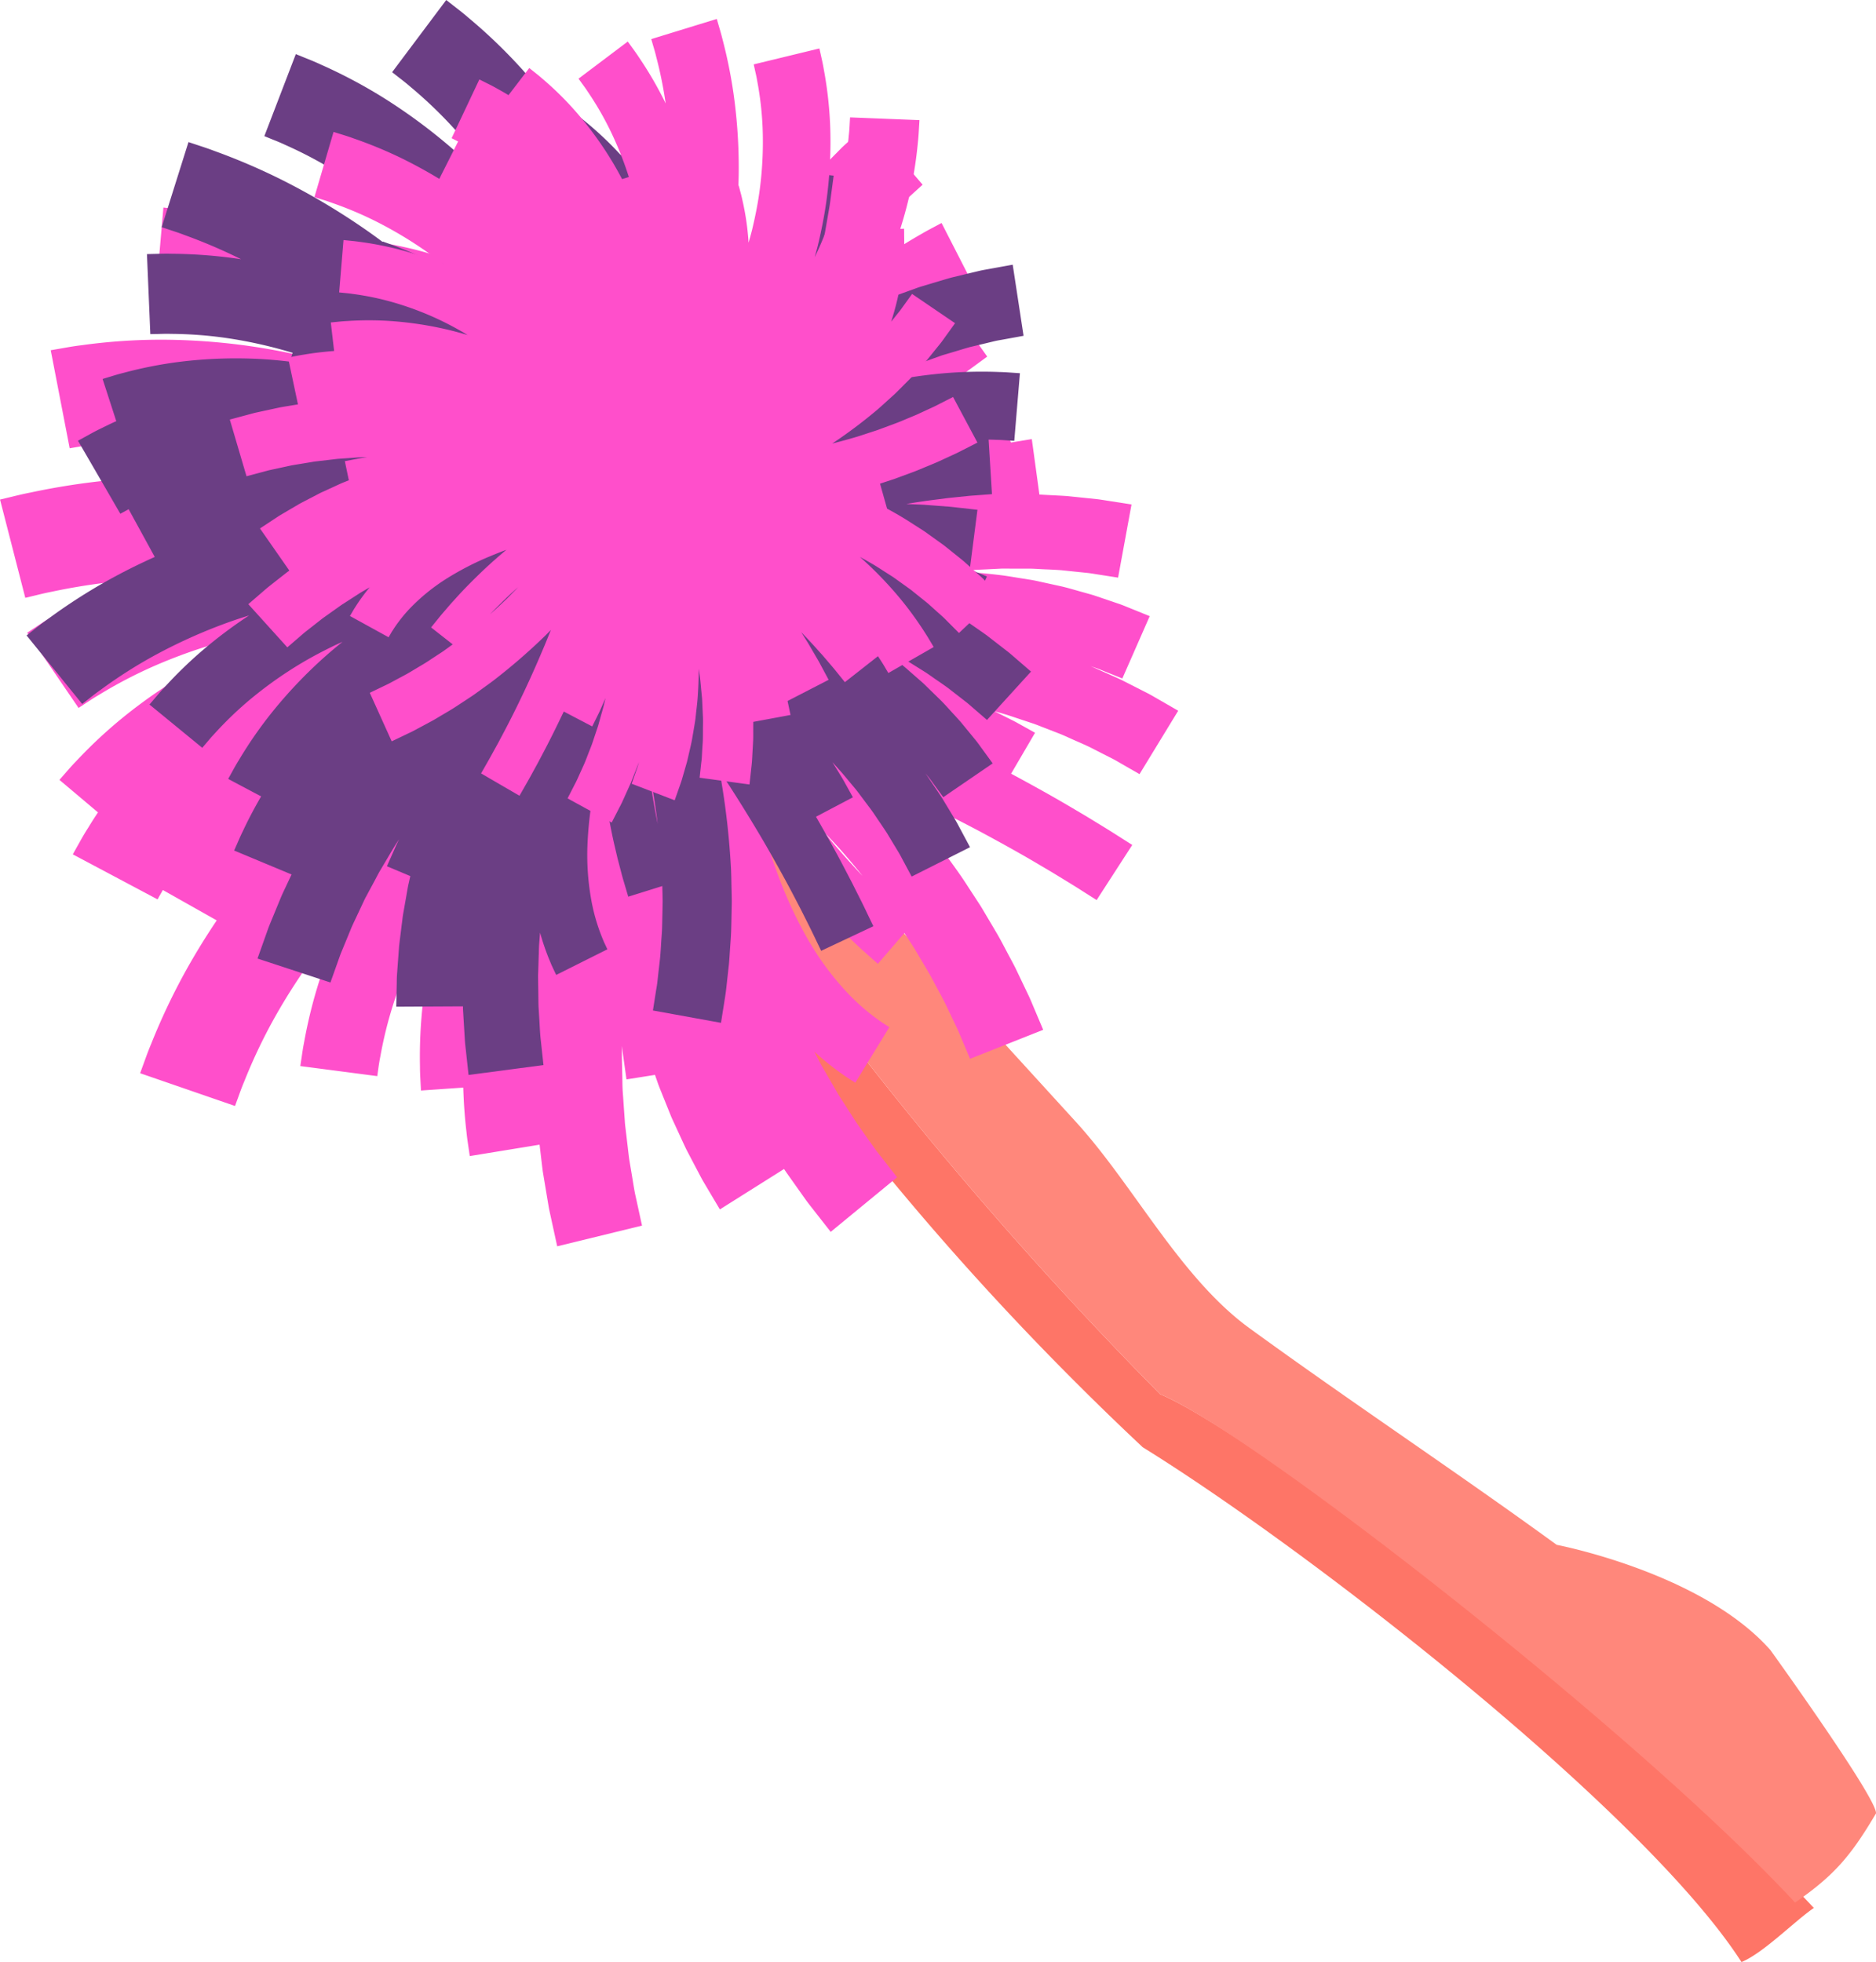 <svg xmlns="http://www.w3.org/2000/svg" width="249.145" height="260.514" viewBox="0 0 249.145 260.514"><defs><style>.a{fill:#fe7567;}.b{fill:#ff877b;}.c{fill:#ff4fcb;}.d{fill:#6b3e84;}</style></defs><g transform="translate(-96.827 -76.46)"><g transform="translate(178.745 169.969)"><path class="a" d="M347.365,378.8a512.174,512.174,0,0,1-68.213-85.567l-3.946,3.712c18.168,33.042,42.341,63.088,69.837,88.892,22.6,13.993,66.751,48.489,79.525,68.359,2.881-1.175,7.038-5.42,9.608-7.183C413.314,424.533,359.627,383.883,347.365,378.8Z" transform="translate(-275.206 -287.192)"/><path class="b" d="M404.673,391.685c-13.5-9.818-27.292-18.939-40.79-28.757-9.227-6.712-15.378-18.981-23.07-27.409l-50.594-55.441L283.8,286.12a512.172,512.172,0,0,0,68.213,85.567c12.262,5.082,63.451,45.012,84.314,67.493,5.285-3.627,7.492-6.327,10.752-11.834.2-1.942-14.023-21.686-14.023-21.686C423.961,395.359,404.673,391.685,404.673,391.685Z" transform="translate(-279.852 -280.078)"/></g><g transform="translate(96.827 76.46)"><path class="c" d="M232.872,191.314l1.229.407c.4.14.791.3,1.18.451l2.257.875c.727.288,1.406.619,2.07.908s1.3.571,1.9.854l1.669.851,1.469.746c.451.237.848.483,1.216.69l2.3,1.322L253.3,190l-2.6-1.5c-.417-.234-.868-.511-1.378-.779l-1.659-.846-1.889-.96c-.673-.319-1.393-.629-2.139-.966-.632-.275-1.279-.58-1.957-.865l.784.266c.436.155.824.329,1.181.469l2.236.9,3.638-8.278-2.569-1.042c-.411-.161-.858-.358-1.358-.537l-1.627-.554-1.852-.627c-.657-.2-1.357-.384-2.083-.59s-1.48-.429-2.272-.61l-2.458-.539c-.422-.089-.848-.193-1.284-.271l-1.326-.216c-.9-.139-1.807-.305-2.739-.428-1.933-.244-3.941-.417-5.984-.517.625-.066,1.246-.126,1.859-.176.905-.068,1.8-.092,2.669-.141l1.294-.064c.427-.014.848,0,1.263,0l2.422,0c.782.007,1.534.073,2.259.1s1.419.065,2.077.115l1.865.195,1.639.169c.506.059.965.147,1.382.208l2.621.409,1.785-9.712-2.972-.467c-.473-.069-1-.166-1.568-.233l-1.856-.194-2.111-.218c-.744-.056-1.529-.086-2.347-.133-.45-.019-.911-.048-1.38-.073l-1.009-7.362-2.408.394c-.112.02-.236.039-.355.058l-3.769-8.245-2.544,1.216c-.4.2-.856.4-1.337.648l-1.552.808-1.764.919c-.615.335-1.252.7-1.923,1.08-.152.084-.309.174-.463.261,1.165-1.031,2.283-1.986,3.335-2.834l1.441-1.178,1.327-1.029,1.166-.905c.362-.277.7-.519,1.008-.744l1.918-1.405-4.782-6.721c.364-.218.71-.42,1.024-.6.738-.442,1.343-.739,1.745-.961l.621-.333-4.673-9.123-.733.391c-.475.26-1.188.615-2.057,1.132a67.635,67.635,0,0,0-6.991,4.584,73.938,73.938,0,0,0-8.545,7.521c.553-.917,1.117-1.814,1.688-2.683.551-.828,1.135-1.612,1.682-2.4l.819-1.159c.276-.377.573-.73.853-1.089l1.645-2.081c.256-.344.552-.644.821-.958l.805-.91c.529-.591,1.021-1.172,1.513-1.7l1.442-1.46,1.266-1.286c.4-.392.788-.721,1.127-1.036l2.15-1.952-7.067-8.25-2.463,2.231c-.388.359-.834.74-1.287,1.187l-1.448,1.466-1.645,1.67c-.561.6-1.126,1.263-1.727,1.938l-.917,1.038c-.306.357-.64.7-.934,1.092l-1.874,2.366c-.318.409-.653.813-.968,1.241l-.933,1.315c-.623.89-1.282,1.785-1.908,2.724s-1.243,1.929-1.85,2.93l-4.958,1.148c-.128-.459-.256-.915-.378-1.366l-.4-1.425c-.135-.468-.29-.925-.431-1.378l-.84-2.638c-.276-.85-.589-1.656-.865-2.439s-.546-1.53-.815-2.236l-.806-1.991-.71-1.75c-.225-.539-.456-1.023-.652-1.465L182.23,114.8l-9.159,4.356,1.14,2.525c.178.4.39.843.594,1.333l.646,1.595.736,1.813c.245.644.483,1.329.742,2.039s.538,1.448.789,2.223l.765,2.406c.129.414.271.83.394,1.257l.36,1.3c.238.879.5,1.771.734,2.688.4,1.6.77,3.25,1.111,4.936a97.2,97.2,0,0,0-6.207-9.136c-.649-.834-1.325-1.626-1.968-2.416l-.961-1.165c-.323-.379-.663-.735-.987-1.1l-1.908-2.087c-.3-.344-.634-.646-.944-.96l-.924-.911c-.606-.592-1.177-1.171-1.739-1.7l-1.642-1.459-1.445-1.28c-.452-.389-.891-.719-1.276-1.031l-2.438-1.937-6.129,8.153,2.139,1.7c.338.274.725.561,1.122.9l1.27,1.128.7.622c-1.453-.547-2.87-1.012-4.225-1.4a51.623,51.623,0,0,0-10-1.8c-1.225-.132-2.2-.123-2.858-.156l-1.013-.033-.005.737c-2.049-.752-4.032-1.4-5.9-1.935a80.009,80.009,0,0,0-10.975-2.32c-1.34-.214-2.407-.293-3.13-.379l-1.11-.118-1.179,13.569.919.1c.6.073,1.481.132,2.595.315a66.446,66.446,0,0,1,9.149,1.933,74.6,74.6,0,0,1,12.381,4.812c.677.336,1.356.693,2.035,1.058q-1.064-.353-2.129-.678c-2.83-.827-5.648-1.532-8.409-2.061a84.606,84.606,0,0,0-15.307-1.5,76.688,76.688,0,0,0-10.911.733c-1.314.155-2.336.366-3.036.479l-1.072.186,2.516,13.017.885-.152c.579-.09,1.419-.271,2.508-.4a63.43,63.43,0,0,1,9.065-.61,71.385,71.385,0,0,1,12.847,1.265c2.329.447,4.709,1.045,7.1,1.741.825.252,1.65.524,2.473.806-.306,0-.612.009-.909.018a51.787,51.787,0,0,0-7.548.805c-.907.145-1.61.322-2.092.42l-.738.16.015.063c-.875-.073-1.746-.14-2.608-.188a103.649,103.649,0,0,0-15.4.287,95.216,95.216,0,0,0-10.8,1.661c-1.3.253-2.3.523-2.991.682l-1.056.254,3.354,13.046.907-.217c.593-.135,1.453-.37,2.569-.585a81.681,81.681,0,0,1,9.261-1.427c-.167.072-.334.143-.5.215a73.552,73.552,0,0,0-8.8,4.6c-1.036.607-1.812,1.15-2.355,1.5l-.826.542,6.818,9.989.69-.451c.454-.288,1.1-.745,1.966-1.25a61.5,61.5,0,0,1,7.385-3.864,68.816,68.816,0,0,1,9.69-3.392l.349,1.351c-1.374.644-2.714,1.314-4,2.021a69.179,69.179,0,0,0-10.1,6.786,62.865,62.865,0,0,0-6.324,5.9c-.729.75-1.253,1.388-1.628,1.805l-.567.648,5.12,4.318c-.5.74-.934,1.429-1.309,2.049-.7,1.085-1.169,1.993-1.517,2.592l-.519.928,11.255,5.98.416-.737c.086-.146.181-.318.286-.508l7.157,4.035c-1.528,2.272-2.879,4.487-4.038,6.565a85.135,85.135,0,0,0-4.675,9.846c-.511,1.216-.838,2.2-1.088,2.862l-.371,1.019,12.6,4.349.314-.857c.212-.557.483-1.387.918-2.413a71.717,71.717,0,0,1,3.958-8.34,79.913,79.913,0,0,1,7.311-10.867c.587-.734,1.2-1.464,1.833-2.191a70.645,70.645,0,0,0-3.123,8.006,64.493,64.493,0,0,0-2.033,8.193c-.2,1-.294,1.8-.381,2.341s-.124.83-.124.83l10.218,1.335s.036-.242.1-.7.149-1.124.32-1.966a54.143,54.143,0,0,1,1.715-6.913,60.408,60.408,0,0,1,3.892-9.329c.856-1.646,1.831-3.3,2.878-4.946.2-.313.415-.623.625-.934-.381,1.081-.733,2.158-1.051,3.226a69.881,69.881,0,0,0-2.406,11.738,63.548,63.548,0,0,0-.4,8.5c0,1.03.066,1.839.088,2.39l.044.846,5.618-.389c.069,2.367.244,4.371.427,5.885.1,1.024.24,1.822.314,2.369l.123.837,9.271-1.512c.036.3.072.612.107.909.116.952.212,1.865.332,2.731q.216,1.294.408,2.449l.361,2.153c.12.664.268,1.267.382,1.814l.751,3.438,11.262-2.749-.665-3.055c-.1-.487-.236-1.021-.342-1.611s-.205-1.232-.319-1.916-.237-1.412-.366-2.179c-.107-.771-.19-1.585-.294-2.433q-.075-.636-.154-1.3c-.046-.442-.12-.889-.141-1.35q-.1-1.378-.2-2.846c-.03-.489-.078-.983-.1-1.485s-.022-1.012-.033-1.526c-.017-1.029-.061-2.079-.058-3.148,0-.327.01-.659.017-.99.022.213.044.423.065.623.054.479.125.917.178,1.313l.352,2.491,3.783-.6.43,1.24c.173.475.371.935.551,1.394l1.074,2.666c.164.434.373.841.556,1.25l.553,1.2c.365.781.7,1.535,1.047,2.24l1.037,1.976.914,1.736c.289.533.587,1,.839,1.44l1.617,2.72,8.522-5.366c.1.151.2.3.3.448l1.41,1.989,1.242,1.748c.39.535.778,1.006,1.113,1.442l2.132,2.721,8.818-7.247-1.9-2.431c-.3-.389-.647-.807-1-1.286l-1.109-1.564L210.71,244.9c-.428-.637-.855-1.324-1.313-2.032l-.7-1.085c-.233-.372-.491-.737-.71-1.136l-1.412-2.437c-.239-.42-.5-.838-.731-1.274l-.694-1.336c-.059-.114-.121-.231-.18-.346a37.5,37.5,0,0,0,3.093,2.549l.979.7.748.487.625.4,4.522-7.373-.464-.3-.558-.361-.734-.525a28.593,28.593,0,0,1-4.214-3.809,38.341,38.341,0,0,1-4.869-6.7,56.771,56.771,0,0,1-4.1-8.935c-.393-1.071-.763-2.159-1.116-3.251,1.2,1.579,2.429,3.105,3.643,4.535,1.874,2.158,3.673,4.131,5.3,5.737L209,219.56l1.076,1.017.946.894c.294.274.575.515.823.738l1.568,1.394,3.521-4.084c.153.237.307.475.461.708l.756,1.156c.243.384.463.777.691,1.156l1.317,2.223c.42.72.778,1.442,1.149,2.121s.72,1.333,1.039,1.96l.861,1.806.759,1.587c.229.493.41.958.589,1.371l1.1,2.608,9.714-3.85-1.23-2.91c-.2-.461-.4-.979-.659-1.528l-.843-1.769-.961-2.011c-.355-.7-.753-1.422-1.155-2.183s-.814-1.558-1.28-2.36l-1.462-2.471c-.254-.422-.5-.857-.77-1.284l-.838-1.285c-.569-.863-1.133-1.758-1.741-2.643a116.757,116.757,0,0,0-8.315-10.577q-.545-.6-1.1-1.191,1.282.579,2.565,1.177c3.217,1.524,6.4,3.119,9.351,4.681,2.939,1.581,5.664,3.093,7.957,4.46l1.65.974,1.474.9c.927.563,1.732,1.059,2.387,1.481l2.066,1.312,4.733-7.318-2.152-1.366c-.682-.44-1.52-.956-2.485-1.543l-1.535-.938-1.718-1.014c-2.366-1.409-5.172-2.968-8.2-4.6l3.179-5.434-1.871-1.041c-.3-.163-.625-.354-.99-.541l-1.188-.595-1.352-.675-.028-.013c.495.136.986.276,1.469.419C231.2,190.745,232.042,191.044,232.872,191.314Zm-24.54,17c1.048,1.189,2.068,2.4,3.054,3.622-1.109-1.167-2.279-2.47-3.485-3.858-.531-.625-1.064-1.272-1.6-1.932Q207.331,207.212,208.333,208.313Z" transform="translate(-96.827 -95.631)"/><path class="d" d="M213.959,180.444l.729.875c.236.292.45.594.671.885l1.279,1.7c.409.552.761,1.115,1.123,1.64s.7,1.03,1.019,1.518l.851,1.411.749,1.239c.227.386.409.755.587,1.08l1.1,2.055,7.751-3.9-1.246-2.329c-.2-.368-.411-.785-.667-1.222l-.845-1.4-.964-1.594c-.354-.552-.748-1.117-1.148-1.715-.344-.5-.686-1.028-1.059-1.555l.462.563c.254.318.462.629.664.9l1.249,1.714,6.562-4.489-1.433-1.971c-.232-.311-.474-.666-.765-1.032l-.957-1.17-1.091-1.329c-.4-.456-.835-.918-1.281-1.408s-.906-1.008-1.413-1.511l-1.584-1.544c-.275-.263-.544-.538-.833-.8l-.89-.778c-.6-.52-1.207-1.068-1.846-1.593-1.329-1.081-2.749-2.142-4.227-3.166.5.241.989.484,1.47.732.707.37,1.384.766,2.058,1.136l1,.553c.325.187.634.393.945.584l1.807,1.128c.58.368,1.112.767,1.639,1.126s1.029.708,1.5,1.051l1.3,1.012,1.145.888c.35.279.652.558.935.8l1.767,1.523,5.845-6.421-2-1.73c-.321-.272-.666-.586-1.062-.9l-1.3-1.007-1.475-1.143c-.529-.388-1.1-.775-1.69-1.189-.327-.224-.657-.459-1-.7L232.061,153l-1.981-.825c-.093-.037-.194-.08-.292-.121l1.017-7.907-2.464-.275c-.392-.041-.826-.1-1.3-.138l-1.533-.118-1.745-.133c-.614-.035-1.262-.056-1.937-.087-.152-.008-.312-.014-.467-.021,1.348-.228,2.627-.422,3.807-.565l1.623-.211,1.468-.152,1.291-.134c.4-.039.767-.06,1.1-.087l2.085-.158-.447-7.239c.373.007.725.017,1.042.031.755.013,1.346.072,1.749.094l.618.04.75-8.982-.729-.049c-.476-.027-1.173-.093-2.062-.111a59.472,59.472,0,0,0-7.35.174,65.006,65.006,0,0,0-9.874,1.644q1.259-.641,2.507-1.219c.8-.361,1.6-.676,2.369-1.008l1.15-.485c.381-.153.767-.278,1.143-.417l2.195-.789c.351-.137.712-.225,1.058-.333l1.024-.305c.67-.2,1.307-.4,1.921-.568l1.755-.42,1.543-.372c.478-.108.924-.172,1.322-.249l2.512-.458-1.442-9.442-2.876.521c-.456.089-.966.165-1.512.288l-1.763.422-2,.483c-.7.191-1.427.42-2.19.644l-1.166.349c-.395.124-.8.227-1.205.381l-2.5.9c-.427.158-.866.3-1.3.477l-1.307.548c-.878.376-1.787.737-2.69,1.148s-1.825.862-2.743,1.328L208,117.639c.118-.4.234-.8.352-1.2l.367-1.248c.116-.412.214-.825.319-1.229q.308-1.215.6-2.36c.189-.763.331-1.51.488-2.222s.3-1.4.43-2.048l.323-1.861c.1-.584.2-1.131.283-1.636s.135-.975.194-1.4l.353-2.653-8.861-1-.322,2.414c-.054.384-.1.811-.176,1.272l-.259,1.491c-.092.532-.19,1.1-.293,1.7s-.258,1.217-.394,1.867-.271,1.33-.444,2.026l-.547,2.152c-.1.368-.183.745-.289,1.121l-.337,1.138c-.231.766-.449,1.555-.7,2.348-.444,1.377-.935,2.784-1.464,4.2a85.52,85.52,0,0,0-.389-9.7c-.1-.925-.234-1.83-.347-2.718q-.09-.666-.176-1.317c-.064-.433-.153-.856-.228-1.276l-.455-2.445c-.065-.4-.173-.777-.259-1.155l-.266-1.109c-.178-.724-.334-1.421-.509-2.078l-.548-1.852q-.259-.871-.484-1.627c-.156-.5-.332-.951-.473-1.363l-.92-2.579L184.2,94.528l.806,2.265c.124.361.281.755.417,1.2l.424,1.433.236.79c-.831-1.084-1.673-2.089-2.5-3.008a45.438,45.438,0,0,0-6.631-5.993c-.853-.668-1.584-1.114-2.061-1.445l-.741-.5-.346.547c-1.18-1.513-2.36-2.917-3.5-4.185a70.407,70.407,0,0,0-7.116-6.832c-.9-.783-1.661-1.338-2.16-1.737l-.774-.6-7.186,9.582.64.5c.413.333,1.044.787,1.791,1.441a58.4,58.4,0,0,1,5.932,5.694,65.606,65.606,0,0,1,7.007,9.345c.35.566.691,1.148,1.028,1.736q-.631-.758-1.275-1.5c-1.728-1.932-3.5-3.768-5.32-5.446a74.418,74.418,0,0,0-10.729-8.235,67.4,67.4,0,0,0-8.486-4.523c-1.053-.495-1.914-.811-2.489-1.053l-.887-.359L136.1,94.534l.731.3c.474.2,1.186.457,2.056.87a55.709,55.709,0,0,1,7.051,3.757,62.729,62.729,0,0,1,9,6.913c1.531,1.416,3.031,2.969,4.495,4.6.5.571.988,1.158,1.472,1.751-.231-.139-.462-.277-.687-.409a45.493,45.493,0,0,0-6.009-2.906c-.744-.314-1.351-.508-1.757-.659l-.626-.223-.018.054c-.619-.462-1.239-.916-1.859-1.352a91.161,91.161,0,0,0-11.632-6.943,83.746,83.746,0,0,0-8.837-3.78c-1.086-.413-1.961-.679-2.55-.881l-.907-.3-3.558,11.3.778.259c.505.175,1.257.4,2.19.757a71.733,71.733,0,0,1,7.578,3.238l-.472-.071a64.662,64.662,0,0,0-8.708-.653c-1.056-.028-1.887.017-2.454.023l-.868.021.449,10.625.725-.016c.473,0,1.165-.046,2.049-.019a54.07,54.07,0,0,1,7.309.547,60.456,60.456,0,0,1,8.81,1.97l-.367,1.171c-1.325-.158-2.637-.28-3.924-.349a60.852,60.852,0,0,0-10.7.372,55.254,55.254,0,0,0-7.463,1.467c-.894.221-1.581.454-2.054.591l-.724.22,1.816,5.6c-.714.322-1.361.633-1.929.921-1.029.484-1.8.945-2.337,1.23l-.819.451,5.624,9.694.653-.357c.132-.069.283-.153.45-.247l3.468,6.338c-2.2.986-4.234,2.011-6.065,3.025a74.883,74.883,0,0,0-8.065,5.179c-.946.67-1.649,1.254-2.142,1.631l-.75.588,7.385,9.1.633-.494c.417-.317,1.005-.812,1.806-1.375a63.121,63.121,0,0,1,6.83-4.387,70.321,70.321,0,0,1,10.508-4.716c.78-.275,1.579-.533,2.387-.784a62.191,62.191,0,0,0-6.051,4.526,56.692,56.692,0,0,0-5.324,5.172c-.614.654-1.056,1.207-1.372,1.57l-.478.563,7.008,5.744.4-.471c.266-.3.633-.77,1.152-1.319a47.648,47.648,0,0,1,4.492-4.365,53.178,53.178,0,0,1,7.241-5.156c1.4-.831,2.9-1.613,4.446-2.355.3-.138.6-.272.9-.406-.787.63-1.55,1.27-2.284,1.92a61.446,61.446,0,0,0-7.25,7.645,55.872,55.872,0,0,0-4.249,6.162c-.478.769-.805,1.4-1.045,1.825l-.361.651,4.375,2.32c-1.048,1.8-1.848,3.377-2.415,4.592-.4.811-.667,1.472-.867,1.914l-.3.682,7.624,3.179-.343.728c-.355.765-.709,1.491-1.02,2.193l-.833,2.018-.731,1.775c-.219.552-.389,1.07-.558,1.532l-1.037,2.916,9.685,3.18.923-2.59c.151-.411.3-.872.494-1.362l.652-1.578.739-1.8c.278-.625.595-1.272.911-1.953l.489-1.041c.17-.351.323-.72.522-1.073L150.8,193.3c.2-.379.4-.77.618-1.153L152.1,191c.466-.775.92-1.58,1.419-2.377.154-.243.314-.487.473-.732l-.241.5c-.182.383-.332.743-.478,1.063l-.894,2.023,3.105,1.307-.255,1.126c-.092.435-.158.87-.237,1.3q-.225,1.281-.437,2.489c-.079.4-.113.8-.166,1.192s-.1.775-.144,1.15c-.09.752-.19,1.471-.259,2.158q-.076,1.034-.144,1.957c-.045.614-.086,1.189-.124,1.721s-.028,1.023-.042,1.465c-.036,1.77-.057,2.782-.057,2.782l8.855-.046c0,.159.008.317.013.473.045.754.088,1.469.129,2.14s.08,1.3.115,1.882.113,1.112.161,1.594c.208,1.923.327,3.022.327,3.022l9.95-1.313-.29-2.7c-.042-.429-.108-.9-.145-1.423s-.065-1.082-.1-1.683-.076-1.24-.118-1.914c-.023-.675-.022-1.386-.036-2.127q-.008-.556-.017-1.135c0-.385-.024-.778,0-1.178q.038-1.2.079-2.475c.017-.424.019-.856.047-1.291s.068-.875.1-1.32c.009-.113.017-.228.026-.342a32.935,32.935,0,0,0,1.125,3.34l.406.977.332.711.28.591,6.8-3.4-.206-.44-.248-.529c-.089-.213-.19-.458-.3-.733a25.1,25.1,0,0,1-1.376-4.8,33.718,33.718,0,0,1-.52-7.267,49.862,49.862,0,0,1,1.093-8.574c.2-.982.434-1.966.677-2.945.165,1.737.371,3.447.613,5.078.4,2.482.822,4.791,1.293,6.747l.328,1.406c.117.443.227.864.331,1.259s.2.765.291,1.107.19.652.271.934l.523,1.769,4.527-1.413c0,.248.009.5.016.743q.014.614.027,1.214c0,.4-.015.795-.021,1.185-.017.779-.034,1.538-.05,2.27s-.09,1.439-.128,2.118-.082,1.329-.135,1.947q-.1.923-.2,1.748c-.061.549-.118,1.063-.171,1.538s-.139.905-.2,1.3c-.247,1.566-.387,2.46-.387,2.46l9.041,1.639s.158-1,.434-2.743c.065-.437.153-.919.218-1.447s.124-1.1.192-1.712l.217-1.948c.06-.687.1-1.411.152-2.166s.117-1.541.141-2.356.037-1.658.056-2.524c.007-.434.025-.873.022-1.317s-.019-.894-.028-1.348c-.024-.909-.029-1.839-.072-2.783a102.766,102.766,0,0,0-1.293-11.76q-.128-.7-.266-1.4.688,1.028,1.368,2.07c1.694,2.633,3.33,5.3,4.806,7.84,1.459,2.546,2.791,4.941,3.868,7.027l.779,1.493.682,1.358c.43.851.8,1.6,1.093,2.214l.933,1.939,6.934-3.264-.972-2.02c-.3-.645-.691-1.42-1.139-2.307l-.71-1.414-.811-1.555c-1.112-2.152-2.482-4.62-3.986-7.243l4.9-2.58-.913-1.646c-.147-.26-.3-.554-.487-.864l-.61-1-.7-1.132-.015-.022q.459.5.9,1C212.975,179.243,213.464,179.857,213.959,180.444Zm-26.219,1.288c.23,1.374.428,2.754.6,4.124-.286-1.387-.554-2.9-.81-4.5-.106-.713-.2-1.443-.294-2.184Q187.5,180.446,187.74,181.732Z" transform="translate(-100.993 -76.46)"/><path class="c" d="M212.451,174.85l-.236.844c-.082.277-.18.545-.267.812l-.52,1.554c-.171.5-.374.97-.548,1.429s-.345.9-.517,1.309l-.523,1.156-.458,1.017c-.146.312-.3.589-.428.844l-.821,1.6,5.857,3.209.931-1.807c.145-.289.318-.6.483-.957l.519-1.149.589-1.308c.195-.465.382-.962.586-1.477.166-.436.352-.884.523-1.351l-.155.539c-.091.3-.2.568-.28.814l-.541,1.541,5.714,2.2.623-1.77c.1-.282.215-.591.32-.935l.323-1.118.365-1.272c.115-.451.217-.93.332-1.427s.243-1.014.34-1.556.188-1.1.287-1.679c.046-.288.1-.58.142-.877s.069-.6.1-.9c.066-.61.149-1.232.2-1.866.1-1.315.157-2.678.159-4.063.064.42.125.839.178,1.252.074.609.119,1.212.18,1.8q.043.441.084.873c.023.288.028.573.043.854.026.562.051,1.109.075,1.638s0,1.04,0,1.531,0,.961-.011,1.408-.05.869-.073,1.267-.043.77-.062,1.114-.068.657-.1.941l-.194,1.786,6.624.9s.081-.736.222-2.025c.032-.322.08-.678.108-1.067s.046-.811.072-1.261.052-.929.08-1.435.01-1.036.015-1.591c0-.3,0-.617.005-.935l4.946-.917-.343-1.617c-.017-.075-.034-.158-.051-.238l5.456-2.811-.9-1.682c-.146-.266-.3-.565-.48-.883l-.6-1.024-.678-1.164c-.246-.405-.516-.825-.791-1.266-.062-.1-.128-.2-.191-.305.734.755,1.416,1.481,2.022,2.165l.843.937.738.864.649.76c.2.236.373.46.535.658l1.012,1.252,4.393-3.448c.159.239.306.467.436.674.322.485.542.885.7,1.15l.245.409,6.021-3.45-.288-.484c-.191-.313-.454-.784-.831-1.355a45.836,45.836,0,0,0-3.323-4.582,50.065,50.065,0,0,0-5.358-5.54q.957.518,1.868,1.056c.577.346,1.126.716,1.674,1.061l.81.517c.264.175.512.365.764.542l1.459,1.046c.241.163.453.353.674.525l.641.515c.417.338.825.654,1.2.969l1.033.929.91.815c.277.255.513.51.736.729l1.388,1.391,5.354-5.042-1.588-1.595c-.255-.25-.527-.54-.844-.833l-1.038-.933-1.182-1.059c-.427-.36-.89-.721-1.365-1.107l-.732-.586c-.251-.2-.5-.411-.768-.6l-1.66-1.192c-.287-.2-.57-.417-.87-.615l-.919-.589c-.622-.393-1.248-.81-1.9-1.2s-1.344-.779-2.04-1.158l-.935-3.316c.307-.1.611-.2.912-.3l.952-.313c.312-.107.616-.225.918-.335l1.758-.652c.566-.214,1.1-.451,1.622-.663s1.017-.418,1.487-.622l1.321-.609,1.161-.536c.357-.169.677-.341.97-.487l1.836-.936-3.237-6.055-1.671.851c-.267.133-.557.291-.883.445l-1.058.487-1.2.555c-.428.186-.884.369-1.356.567s-.962.41-1.478.6l-1.6.594c-.276.1-.552.209-.837.307l-.869.284c-.586.189-1.182.395-1.794.582-1.067.321-2.173.624-3.3.909a65.846,65.846,0,0,0,5.981-4.488c.544-.465,1.058-.948,1.571-1.408l.757-.687c.246-.231.476-.472.71-.7l1.351-1.357c.223-.214.417-.45.619-.669l.587-.653c.381-.429.755-.833,1.094-1.231l.934-1.157.82-1.018c.249-.318.457-.625.657-.9l1.232-1.71-5.708-3.885-1.083,1.5c-.175.237-.356.508-.575.787l-.723.9-.4.495c.324-1,.593-1.973.812-2.9a34.924,34.924,0,0,0,.9-6.822c.051-.833.013-1.491.015-1.938s-.01-.686-.01-.686l-.5.02c.443-1.409.817-2.771,1.121-4.05a54.242,54.242,0,0,0,1.22-7.5c.1-.913.122-1.637.157-2.129s.044-.755.044-.755l-9.214-.366s-.013.217-.038.625-.042,1.006-.13,1.765a44.95,44.95,0,0,1-1.016,6.249,50.5,50.5,0,0,1-2.86,8.525c-.206.469-.425.939-.651,1.41q.2-.731.39-1.462c.469-1.94.856-3.868,1.126-5.752a57.3,57.3,0,0,0,.529-10.4,51.943,51.943,0,0,0-.843-7.355c-.147-.884-.322-1.568-.42-2.038l-.16-.719-8.723,2.116.131.594c.079.389.228.951.347,1.684a42.888,42.888,0,0,1,.7,6.111,48.332,48.332,0,0,1-.446,8.727c-.228,1.589-.557,3.218-.952,4.86-.144.566-.3,1.132-.466,1.7-.013-.207-.026-.414-.041-.614a35.041,35.041,0,0,0-.785-5.079c-.127-.609-.269-1.078-.35-1.4l-.132-.494-.042.012c.022-.594.039-1.185.044-1.769a70.123,70.123,0,0,0-.684-10.407,64.518,64.518,0,0,0-1.467-7.253c-.213-.869-.427-1.54-.557-2l-.205-.706L219.248,84.6l.175.606c.11.4.3.971.478,1.719a55.34,55.34,0,0,1,1.26,6.218c-.054-.11-.108-.221-.162-.33a49.88,49.88,0,0,0-3.392-5.8c-.444-.682-.836-1.189-1.087-1.545l-.393-.541-6.538,4.929.327.452c.209.3.539.718.908,1.29a41.613,41.613,0,0,1,2.848,4.871,46.62,46.62,0,0,1,2.6,6.445l-.9.279c-.479-.908-.975-1.793-1.494-2.639a46.85,46.85,0,0,0-4.911-6.617,42.544,42.544,0,0,0-4.192-4.089c-.53-.469-.978-.8-1.273-1.043l-.456-.363-2.757,3.6c-.516-.311-1-.586-1.427-.82-.756-.441-1.385-.727-1.8-.943l-.644-.322-3.685,7.8.512.258c.1.053.221.113.353.177l-2.5,4.968c-1.585-.962-3.126-1.8-4.568-2.522a57.651,57.651,0,0,0-6.807-2.848c-.838-.307-1.515-.5-1.97-.645l-.7-.218-2.54,8.658.59.185c.383.126.954.282,1.661.544a48.615,48.615,0,0,1,5.765,2.411,54.094,54.094,0,0,1,7.582,4.6c.515.374,1.028.767,1.54,1.17a47.9,47.9,0,0,0-5.514-1.857,43.657,43.657,0,0,0-5.6-1.114c-.684-.1-1.227-.142-1.595-.183l-.566-.057-.577,6.952.474.049c.309.036.765.065,1.34.154a36.694,36.694,0,0,1,4.73.94,40.925,40.925,0,0,1,6.433,2.335c1.14.527,2.29,1.133,3.436,1.789.218.128.434.261.651.393q-1.115-.335-2.215-.608a47.29,47.29,0,0,0-8.014-1.254,43.052,43.052,0,0,0-5.763,0c-.7.033-1.241.1-1.614.135l-.57.056.442,3.787c-1.6.122-2.948.3-3.966.476-.689.1-1.225.22-1.592.287l-.562.109,1.318,6.221-.611.1c-.64.109-1.255.2-1.836.312l-1.643.354-1.445.313c-.445.1-.848.221-1.215.316l-2.3.618,2.218,7.528,2.045-.546c.326-.084.683-.192,1.079-.282l1.285-.277,1.462-.317c.518-.1,1.066-.179,1.636-.276l.873-.145c.3-.046.6-.11.908-.139l1.918-.224c.33-.036.662-.084,1-.113l1.031-.071c.7-.044,1.4-.107,2.127-.139.222-.009.446-.014.67-.02l-.419.064c-.322.052-.616.114-.883.162l-1.673.318.529,2.539-.825.33c-.316.132-.62.28-.925.417l-1.769.811c-.288.125-.558.279-.828.416l-.792.412c-.516.271-1.016.523-1.482.779l-1.3.764-1.145.674c-.351.213-.66.429-.947.614l-1.788,1.179,3.9,5.593-.294.214-1.3,1.018-1.143.9c-.349.281-.655.558-.94.8l-1.772,1.528,5.181,5.733,1.583-1.363c.254-.214.525-.463.839-.714l1.022-.8,1.162-.911c.417-.31.868-.62,1.332-.953l.712-.506c.244-.169.483-.355.746-.516l1.6-1.032c.276-.175.551-.362.839-.535l.882-.512.228-.133a25.43,25.43,0,0,0-1.626,2.173l-.441.684-.305.521-.253.435,5.13,2.823.189-.323.226-.389.332-.513a19.312,19.312,0,0,1,2.442-2.971,25.957,25.957,0,0,1,4.379-3.506,38.394,38.394,0,0,1,5.912-3.055c.712-.3,1.436-.585,2.163-.858-1.029.864-2.022,1.741-2.95,2.608-1.4,1.335-2.677,2.615-3.711,3.769l-.747.822-.654.76-.574.669c-.176.208-.33.405-.473.58l-.892,1.1,2.874,2.252c-.155.111-.311.223-.464.334l-.758.548c-.252.177-.51.338-.76.5l-1.461.961c-.474.307-.951.572-1.4.844s-.879.53-1.293.765l-1.194.64-1.049.564c-.326.17-.635.307-.908.442l-1.728.83,2.913,6.446,1.928-.924c.305-.15.649-.3,1.013-.494l1.17-.626,1.329-.714c.462-.262.938-.554,1.439-.85s1.028-.6,1.555-.941l1.624-1.067c.277-.186.564-.366.844-.562l.843-.608c.565-.413,1.153-.822,1.732-1.262a78.934,78.934,0,0,0,6.888-5.96q.389-.387.771-.78-.351.886-.715,1.772c-.928,2.225-1.9,4.428-2.867,6.472s-1.911,3.929-2.763,5.523l-.606,1.147L198.393,179c-.351.645-.661,1.205-.926,1.661l-.821,1.439,5.1,2.968.856-1.5c.276-.475.6-1.058.964-1.729l.586-1.068.631-1.194c.878-1.645,1.843-3.593,2.848-5.692l3.776,1.977.644-1.3c.1-.207.22-.434.335-.686l.364-.822.413-.935.008-.019q-.115.508-.237,1.007C212.782,173.7,212.606,174.28,212.451,174.85ZM200.174,158.8c-.771.746-1.558,1.476-2.353,2.181.754-.788,1.6-1.62,2.5-2.48.406-.379.826-.76,1.256-1.141Q200.886,158.083,200.174,158.8Z" transform="translate(-132.756 -79.41)"/></g></g></svg>